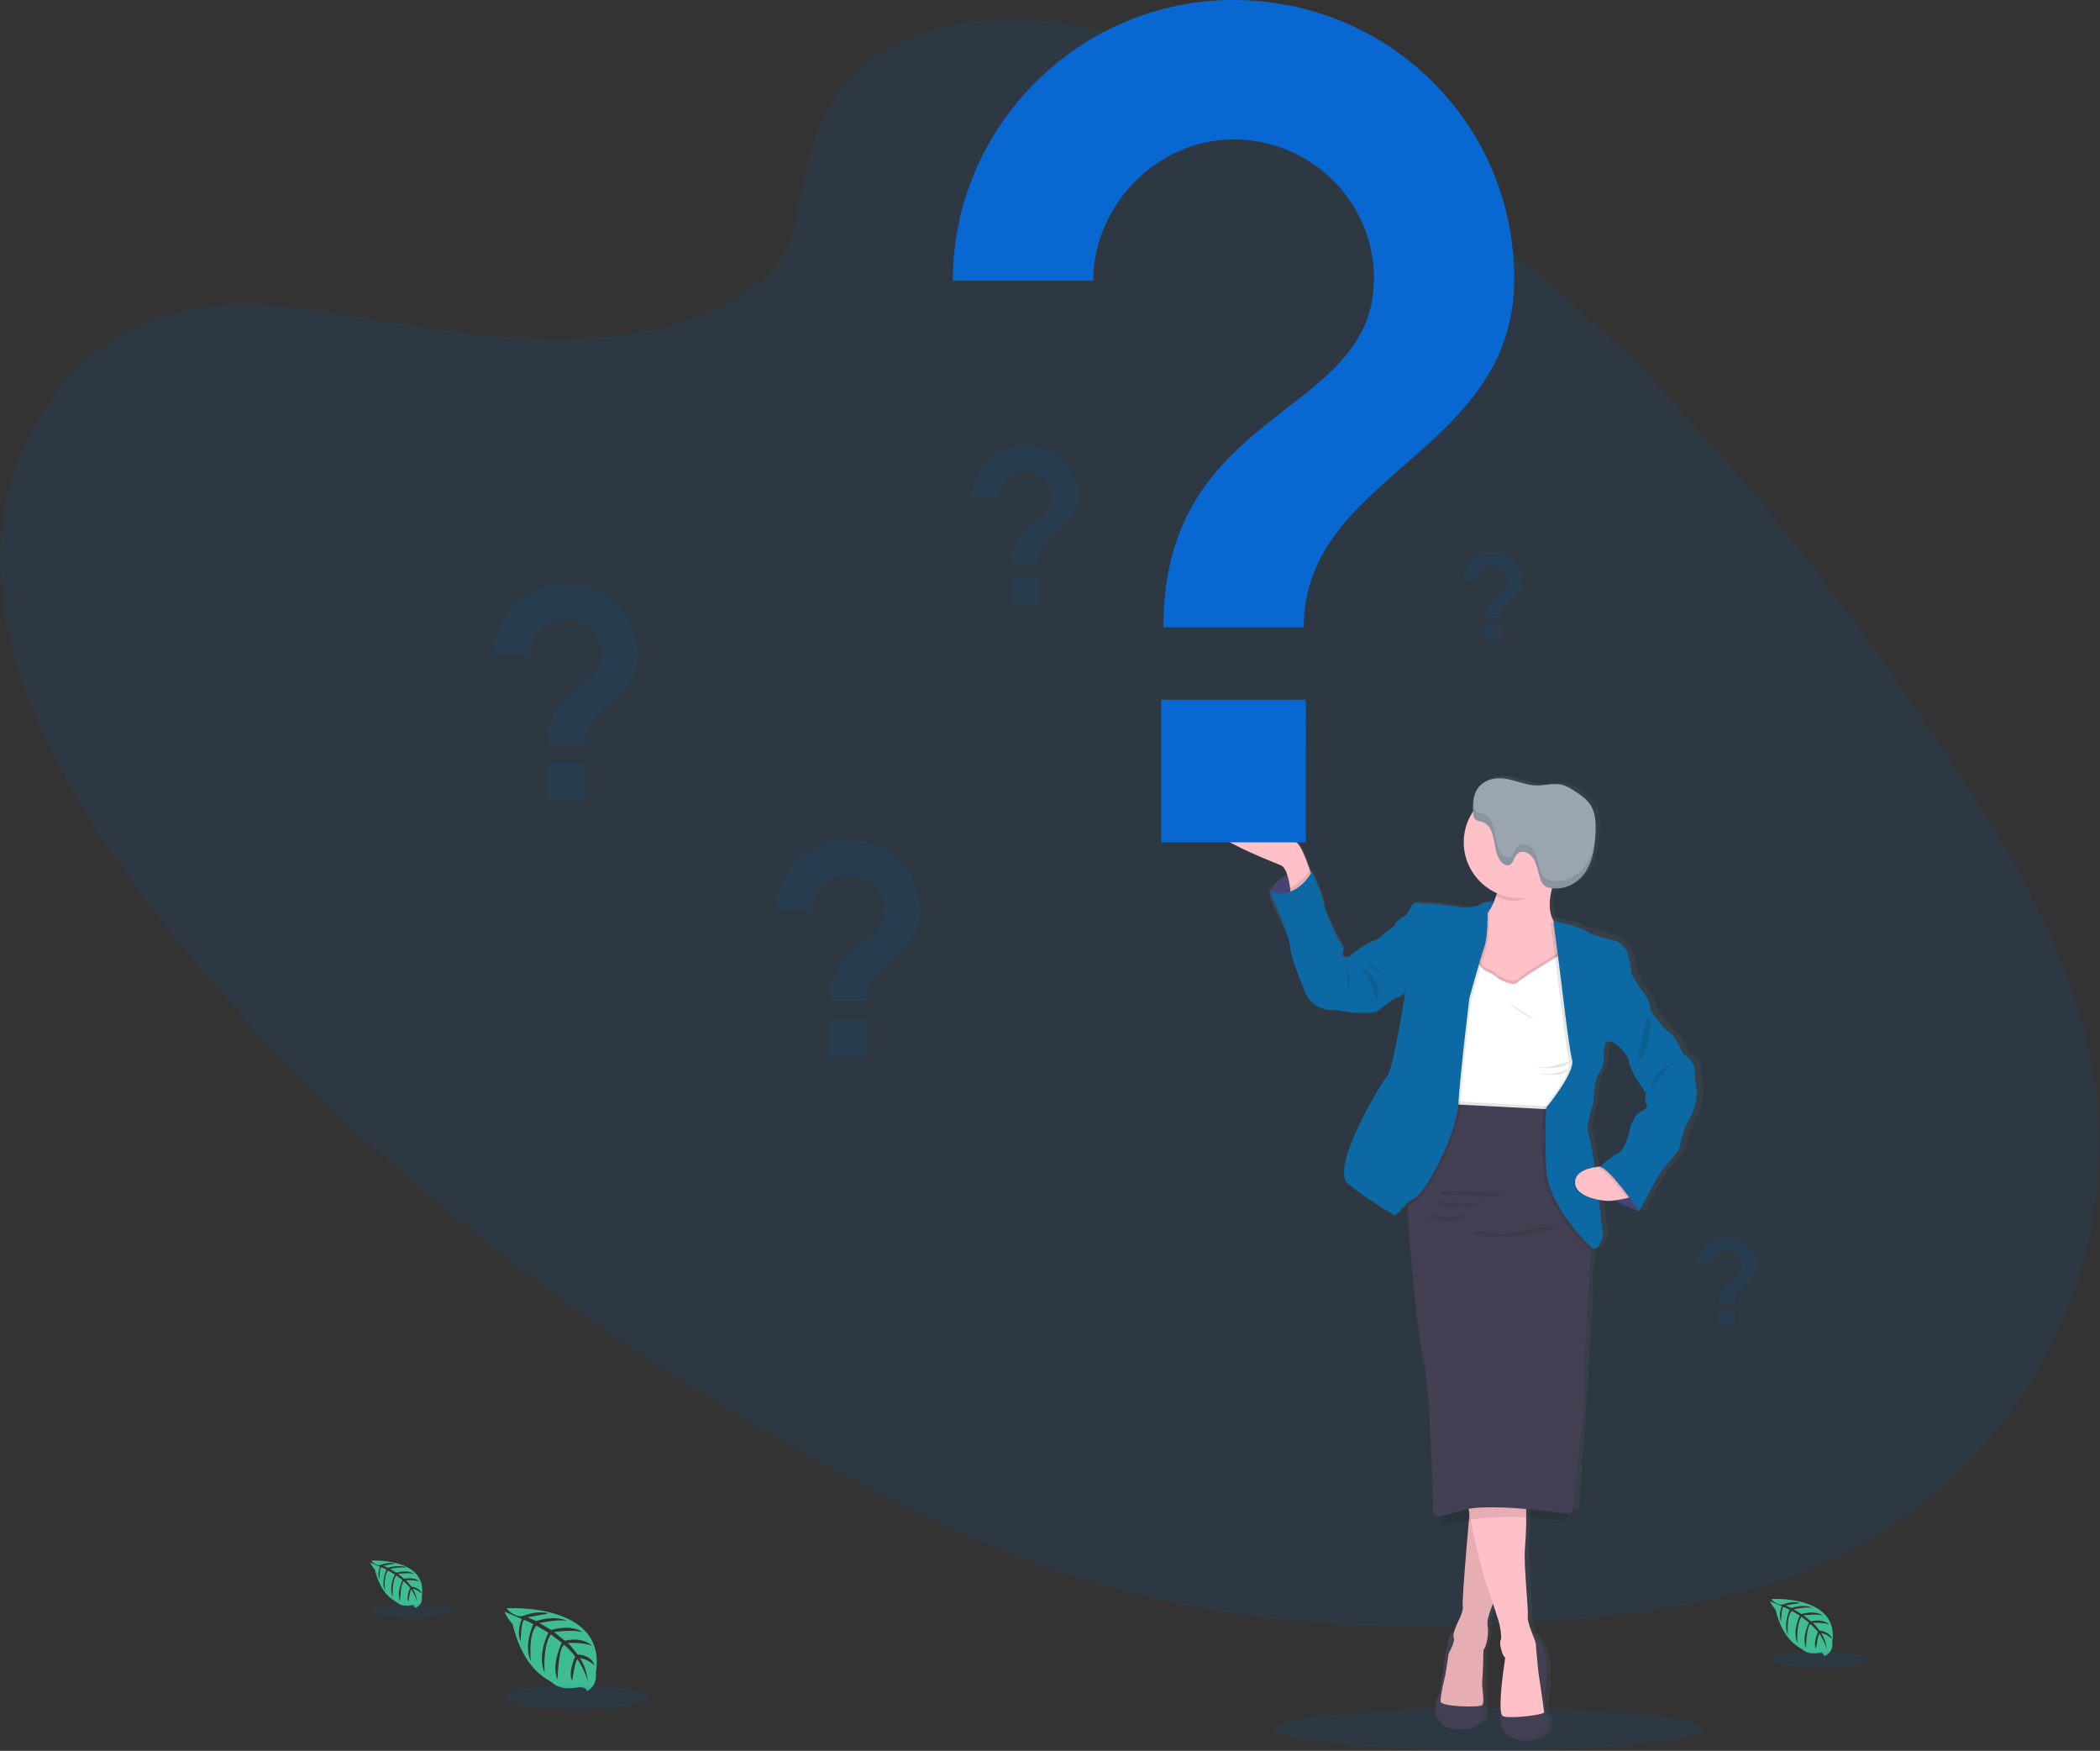 <svg clip-rule="evenodd" fill-rule="evenodd" stroke-linejoin="round" stroke-miterlimit="1.414" viewBox="0 0 2835 2363" xmlns="http://www.w3.org/2000/svg" xmlns:xlink="http://www.w3.org/1999/xlink"><rect x="0" y="0" width="2835" height="2363" fill="#333333" stroke="none"/><linearGradient id="a"><stop offset="0" stop-color="gray" stop-opacity=".247"/><stop offset=".54" stop-color="gray" stop-opacity=".114"/><stop offset="1" stop-color="gray" stop-opacity=".094"/></linearGradient><linearGradient id="b" gradientTransform="matrix(46.638 .886 -.886 46.638 2060.07 1221.82)" gradientUnits="userSpaceOnUse" x2="1" xlink:href="#a"/><linearGradient id="c" gradientTransform="matrix(165.782 1.91 -1.91 165.782 1994.22 1121.23)" gradientUnits="userSpaceOnUse" x2="1" xlink:href="#a"/><linearGradient id="d" gradientTransform="matrix(701.689 0 0 701.689 1628.33 1716.19)" gradientUnits="userSpaceOnUse" x2="1" xlink:href="#a"/><path d="m2098.95 1197.2c0 1.3-5.8 28.3 5.5 52.5s-41.7 11.9-41.7 11.9l-3.1-21.9 5.6-40 10.9-19.9 19.5 5.6z" fill="url(#b)" fill-rule="nonzero"/><path d="m2005.64 1105.7c-3.4-1-7.3-1.2-9.4-4.5-1.2-1.9-1.4-4.5-1.5-6.9-.5-10.4-.2-21.5 4.5-30.4 7.8-14.7 24.9-18.3 39.3-15.9s28.1 9.3 42.6 9.6c10.7.2 21.6-3.1 32.1-1 8.3 1.7 15.7 6.7 22.9 11.8 6.7 4.7 13.5 9.8 17.9 17.4 6.1 10.6 6.9 20.9 5.5 39.3-1.2 16-3.7 32.4-11.4 45.9-11.2 19.5-33.1 29.8-52.2 24.5-2.6-.6-5-1.8-7-3.7-1.9-2.1-3.3-4.7-4.1-7.5-3.3-9.5-4.5-20.1-9.5-28.4s-16.3-12.7-22.6-5.2c-3.4 4.1-4.5 10.7-8.7 13.3-5.1 3.2-11.1-1.6-14.4-7.1-9.6-16-3.2-45.2-24-51.2z" fill="url(#c)" fill-rule="nonzero"/><ellipse cx="2009.64" cy="2333.9" fill="#0967d2" fill-opacity=".098" rx="289.6" ry="28.5"/><path d="m1240.94 46.7c127.5-47.4 282.8-6.6 415.4 52.8 416.4 186.8 719.8 541.4 960.8 902.7 87.3 130.8 170.2 267.4 203 413.4 66.8 297.2-107.4 604.9-403.7 712.7-100.8 36.7-211.5 51.8-322.3 60.1-197.2 14.9-401.3 9-596.9-46.3-139.5-39.5-271.4-103.1-398-173.4-353.4-196.3-676.1-451.2-908.5-762.5-102-136.5-188.2-290.5-190.7-448-2.5-157.6 100.2-316 269.2-342.7 69.8-11.1 143.7.5 215.8 12.3 106.1 17.4 213.7 35.8 318.6 28.2 108.4-7.9 249.4-50.3 269.1-153.8 20.9-111.1 40.8-208.1 168.2-255.5z" fill="#0967d2" fill-opacity=".098" fill-rule="nonzero"/><path d="m684.145 2170.6s136.3-8.2 120.2 87.3c0 0 3.2 16.9-12.1 24.5 0 0-.2-7.1-14-4.7-4.9.8-9.9 1.1-14.8.7-6.7-.5-13-3.1-18.1-7.5s-38.3-15.8-53.2-78.4c0 0-11-13.6-10.6-17.2l23 9.8s-7.8 16.6-1.7 30.4c0 0 .7-29.8 5.2-29.1.9.1 11.9 5.6 11.9 5.6s-13.5 28.9-3.3 49.9c0 0-3.9-35.6 7.5-47.8l16.2 9.5s-15.8 29.8-5.1 54.2c0 0-2.8-37.4 8.5-51.9l14.7 11.3s-14.9 29.4-5.8 49.6c0 0 1.2-43.5 9-46.8 0 0 12.8 11.3 14.8 16 0 0-10.2 21.3-3.9 32.6 0 0 3.9-29 7.1-29.1 0 0 12.8 19.2 14.1 32.4 0 0-.6-19.6-11-34.2 0 0 12.4 2.1 19.6 10.1 0 0-2-13.6-22.7-14.8 0 0-10.6-14.5-13.4-15.4 0 0 20.6-1.7 33.1 3.8 0 0-11-12.8-36.9-7l-14.5-11.8s27.2-3.7 38.7.4c0 0-13.2-11.3-42.6-3.1l-15.8-9.4s23.2-5 37-3.2c0 0-14.6-7.8-41.6.6l-11.3-5.1s16.9-3.3 21.9-3.9c5-.5 5.2-1.9 5.2-1.9-10.7-1.8-21.8-.6-31.9 3.5-10.1 4.4-23.9-8.3-23.4-9.9z" fill="#3ebd93" fill-rule="nonzero"/><ellipse cx="777.945" cy="2290.7" fill="#0967d2" fill-opacity=".098" rx="96.4" ry="16.3"/><path d="m501.545 2106.3s76.8-4.6 67.8 49.2c1 5.6-1.8 11.2-6.8 13.8s-.1-4-7.9-2.6c-2.7.5-5.5.6-8.3.4-3.8-.2-7.4-1.7-10.2-4.2s-21.6-8.9-30-44.2c0 0-6.2-7.7-6-9.7l13 5.6s-4.4 9.4-1 17.1c0 0 .4-16.8 2.8-16.4.5 0 6.7 3.2 6.7 3.2s-7.6 16.3-1.9 28.2c0 0-2.2-20.1 4.2-27l9.1 5.3s-8.9 16.9-2.8 30.5c0 0-1.6-21.1 4.8-29.2l8.3 6.4s-8.5 16.6-3.2 28c0 0 .6-24.5 5.1-26.4 0 0 7.2 6.4 8.3 9 0 0-5.6 12-2.2 18.4 0 0 2.2-16.3 4-16.4 0 0 7.2 10.8 7.9 18.2-.4-6.9-2.5-13.5-6.2-19.3 4.2.8 8 2.7 11 5.6s-1.1-7.7-12.8-8.3c0 0-6-8.2-7.5-8.7 0 0 11.6-1 18.7 2.1 0 0-6.2-7.2-20.8-4l-8.2-6.7s15.3-2.1 21.8.2c0 0-7.5-6.4-24-1.7l-8.9-5.3c6.8-1.5 13.8-2.1 20.8-1.8s-8.2-4.4-23.4.4l-6.4-2.8s9.6-1.9 12.4-2.2 3-1.1 3-1.1c-6.1-1-12.3-.3-18 2-5.7 2.8-13.4-4.6-13.2-5.6z" fill="#3ebd93" fill-rule="nonzero"/><ellipse cx="554.445" cy="2174" fill="#0967d2" fill-opacity=".098" rx="54.4" ry="9.2"/><path d="m2391.55 2158.1s92.7-5.6 81.9 59.3c1.1 6.7-2.2 13.5-8.2 16.7s-.2-4.8-9.5-3.2c-3.3.6-6.7.7-10.1.5-4.5-.3-8.9-2.1-12.3-5.1s-26.1-10.8-36.2-53.4c0 0-7.5-9.3-7.2-11.7l15.6 6.7s-5.3 11.3-1.1 20.7c0 0 .5-20.3 3.5-19.8.6 0 8.1 3.9 8.1 3.9s-9.2 19.8-2.3 33.9c0 0-2.6-24.2 5.1-32.5l11 6.4s-10.8 20.3-3.4 36.9c0 0-1.9-25.4 5.6-35.3l10 7.8s-10.1 20-4 33.9c0 0 .8-29.6 6.1-31.8 0 0 8.7 7.7 10.1 10.9 0 0-6.9 14.5-2.6 22.2 0 0 2.6-19.8 4.8-19.8 0 0 8.7 13.1 9.6 22-.4-8.3-3-16.3-7.5-23.3 5 .9 9.7 3.3 13.3 6.9 3.7 3.5-1.4-9.2-15.5-10.1 0 0-7.2-9.9-9.1-10.5 0 0 14.1-1.2 22.6 2.6 0 0-7.5-8.7-25.2-4.7l-9.9-8s18.5-2.5 26.3.3c0 0-9-7.7-29-2.1l-10.7-6.4s15.8-3.4 25.2-2.2c0 0-9.9-5.3-28.2.5l-7.7-3.4s11.5-2.3 14.9-2.6 3.6-1.3 3.6-1.3c-7.3-1.2-14.8-.4-21.7 2.4-6.7 2.6-16.2-6.2-15.9-7.3z" fill="#3ebd93" fill-rule="nonzero"/><ellipse cx="2455.45" cy="2239.9" fill="#0967d2" fill-opacity=".098" rx="65.6" ry="11.1"/><g fill-rule="nonzero"><path d="m2204.64 1284.7c-1.6-3.5-3.8-6.6-6.5-9.3-1-1-1.6-2.3-3.1-3.8-1.7-1.5-3-3.3-4.1-5.1-.2-.3-.5-.6-.8-.7-10.7-4-21-8.8-32-11.9-3.4-1-7.3-1.2-10.6-2.4-.1 0-.3-.1-.4-.1-.4 0-.9-.1-1.3-.1-.2 0-.4-.1-.6-.1-8-3.7-20.7-8.1-41.1-12-28.7-5.5-21.4 6.9-11.7 17.2 1.1 1.2.1 3-1.5 2.7-5.4-1.1-11.3-3.9-14.4-7.6-10.1-12.1-13.7-25.4-14.3-41-.1-1.5-.1-2.9-.1-4.4 0-.4-.2-.8-.4-1.1-1.2-1.3-2.2-2.7-3.2-4.2-2.7-4.4-4.5-9.4-5.4-14.5-.1-.5-.1-.9-.2-1.4 0-.2-.1-.4-.2-.6-.3-.4-.5-.8-.7-1.2-6.1-10.8-8.8-22-10.5-33.8-.1-.6-.5-1.1-1.1-1.3-11-3.5-17.5-14.8-18.2-25.9-.3-5 .2-10 .4-15 0-.5-.2-.9-.5-1.2-3.6-3.5-6.7-8.3-7.4-12.5-.2-.9-.3-1.8-.4-2.6-.1-.5-.4-1-.9-1.2-2.7-1.2-5.3-2.5-7.9-3.9-.2-.1-.5-.3-.8-.5-.5-.2-1.2-.5-1.7-.8-.5-.2-1.1-.3-1.6-.5-.6-.2-1.3-.1-1.8.4-.4.4-.8.9-1.2 1.3-12.1 13.6-18.7 31.2-18.7 49.4.2 29.5 17.7 56.2 44.5 68.2.8.3 1.2 1.2.9 2l-.1.4c-1 3.2-2.2 6.3-3.6 9.4-.3.7-1.1 1.1-1.9.9-5.5-1.5-11.4-.6-16.4 2.3 0 0-.1 0-.1.1-8.1 5.6-23.8 5.2-28 4.1-4.2-1-48-6.6-51.5-5.2s-10.5-4.8-15 3.5-6.7 12.8-11.3 14.9-12.6 8.6-11.5 10c1 1.3-10 8.7-11.4 9.6-.1.1-.2.1-.3.2-1.2 1.2-11.1 11.3-17 12.7-6 1.4-18.6 9.4-19.6 10l-.1.1-15 11.8c-.2.2-.5.3-.8.3-2.1.2-10.7.7-7.6-6.3 3.2-7.4-4.9-16.5-6.2-17.8-.1-.1-.2-.2-.3-.4-1.6-3.2-19.5-39.9-19.5-47.8 0-7.5-13.3-37-15.7-42.4-.2-.5-.7-.9-1.3-.9-.6-.1-1.2-.5-1.4-1.1l-.6-1.6c-3-8.3-6.8-18.5-9.7-24.5-5.6-11.4-9.1-12.6-9.1-12.6s-68-51-112.1-35.5c-44.2 15.6 80.6 61.9 91.8 66.8 3.6 1.6 6.3 6.4 8.3 12.2.3.8-.1 1.6-.8 2-9.4 4.8-17.3 12.1-22.9 21.1-5.8 9.4 27 59.8 27.7 74.7.7 14.4 17.4 53.8 18.5 56.3 0 .1.1.2.1.3.5 2.1 7.9 30.5 42.5 28.9h.3c3.1.6 50 8.8 60.5 0 10.9-9.1 20.7-16.3 25.9-17.4 3.9-1.3 7.3-3.7 9.8-6.9s-16.5 103.8-24.5 112.8c-8.1 9-79.4 125.5-53.8 146.3 20.3 15.7 41.7 29.9 64.1 42.4 2 1 7.4-7.7 15.2-15 1.1-1 2.8-.3 2.8 1.2v2.4c.2 41.4 5.6 104.5 13.2 118.6 10.2 18.7 7.4 53 6.8 59.7-.1.7.3 1.4 1 1.7 5.3 2.3 10.9 3.7 16.7 4 .7 0 1.3.5 1.5 1.2.3 1 .5 2.1.8 3.1 6.2 23.3 16.2 59.5 21.3 69.1 7.7 14.5 13.3 60.6 13.3 60.6s4.6 45.2 2.8 51.5c-.7 2.4 2.3 21.1 6.9 44.9v.5c-2.8 32.5-8.2 94.8-9.1 117.4v3.8c-.1 1.4 0 2.9.2 4.3.4 2.2.2 4.4-.5 6.4-2 6.2-4.5 12.3-7.6 18.1v.1c-1.2 2.6-2.2 5.3-3.2 8.1-.1.4-.4.7-.8.9-2.7 1.4-5.8 4.5-7.6 11.4-3.5 13.5-8.8 50.8-8.8 50.8s-2.1 22.8-6.3 28-8.5 37.7 21.4 41.8c27.1 3.8 40.3-12.4 42.4-15.4.2-.3.3-.6.3-1l-1-90v-.2c.6-.8 1.1-1.6 1.6-2.5v-.2c.2-.4.4-.9.6-1.4l.3-.7.5-1.1v-.4c2.9-8.6 3.8-17.8 2.6-26.9v-3.9c0-.6.1-1.2.2-1.9.1-.6 0-.2 0-.3l.2-1.1v-.5c0-.4 0-.7.2-1.1v-.3c.3-1.3.6-2.8 1-4.1v-.3l.4-1.4c.4-1.4.9-2.8 1.4-4.3v-.3c0-.5.3-.9.5-1.3v-.2c.5-1.4 1-2.8 1.6-4l.1-.4.5-1.1.1-.3 1.1-2.5 8.3 25.5v.1c.3 1.2 4.5 19.1 2.1 23.5-2.3 4.2 2.1 20.5 5.5 23.1.5.4.7.9.7 1.5l-3.1 22.4c-1.8 12.9-2.8 26-3.1 39v.2c-.2 1.5-.4 2.7-.6 3.6-2.1 11.1 2.3 27.7 3.1 30.4.1.2.2.5.3.6 25.8 30.1 56.1 6 60 2.6.3-.2.5-.6.5-.9.6-3 3.3-17.1-.1-20.2-3.7-3.3-2.2-15-2.1-15.9v-.1c.1-1.5 1.8-31.3 2.1-53.2.3-22.5-18.4-42.4-18.4-42.4l-1 .9c-3.4-8.8-7.3-19.1-6.5-23.7 1.4-7.8-3.6-88.5-3.9-91.9v-.2c1.9-22.5 2.4-45 1.2-67.5v-.3c.4-3.8.9-7.5 1.3-11.2 2.1-18.1 3.8-33.5 4.5-41.6v-1c.2-2.2.3-3.7.2-4.5 0-2.8 0-6 .3-9.6.6-9.7 2.2-20.5 2.2-20.5l7.3-44.6v-.1c.4-1.3 5.9-22.1 13.7-33.8l1-1.5c.3-.5.6-1.1 1-1.8l.1-.3c.3-.6.6-1.2 1-1.9l.1-.3c1.1-2.2 2.3-4.8 3.6-7.6 0-.2.2-.4.3-.6l1-2.1c0-.3.2-.6.4-.8s.6-1.4.9-2.1c.1-.3.3-.6.4-.9.4-.8.8-1.7 1.1-2.6l.5-1.3c.3-.6.5-1.3.8-1.9l.7-1.7c.2-.4.4-.8.5-1.3l.8-1.9c0-.3.3-.6.4-.9 2-5 3.9-9.9 5.6-14.4.5-1.3-8.9 204.2-9.4 224.4 0 .9.7 1.6 1.5 1.7 12.4.8 19.8 1.5 22.9 1.8.9.1 1.7-.6 1.8-1.5 1.7-22.8 20.4-270 18.7-295.4-1.2-18.2 2.2-41.1 4.4-53.6.3-1.4.5-2.6.7-3.8l.5.4c8.2 6.4 14.2-12.9 15-15.6.1-.2.1-.4.1-.6-.3-2.7-2.6-22.8-5.6-46.8v-.3c-.1-1.1.8-2 1.9-1.8 4.3.8 8.7 1.5 13.1 1.9 4.9.5 3.1-.2 6.1-.7.4-.1.7 0 1.1.2 10.2 5.8 20.8 10.7 31.9 14.5.8.3 1.6-.1 2-.8l18-33.2c3.5-7.1 7.6-13.9 12.2-20.4 0 0 0-.1.1-.1 5.7-7 25.5-29 25.2-33.2s6.7-28 13.7-38.8c7-10.7 9.8-32.3 9.5-34-1.8-9.9-2.8-20-3.1-30.1 0-11-13.6-20.9-16.1-22.6-.3-.2-.4-.4-.6-.7-1.4-3.2-10.5-23.4-16.8-26.6s-25.1-30.4-27.4-33.9c-.2-.2-.3-.5-.3-.8-.3-5.9-2.5-11.6-6.3-16.2-6.2-8.2-12-16.8-17.1-25.8 0-.1-.1-.1-.1-.2-2.7-3.4-1.4-6-5.6-25.9-.2-1-.5-2.1-.8-3 0-.5-.3-.8-.5-1.3zm17.2 214.3c-7.4 3.1-14.4 20.4-14.7 25.6s-8.1 28-16.1 30.8c-7.1 2.4-20.3 14.4-23.5 17.3-.3.2-.6.4-1 .4-1.7.2-3.6.4-5.5.7-.9.1-1.7-.5-1.9-1.4-3-21.1-5.9-38.3-7.8-41.9-5.4-9.9 5.1-40.4 6.1-43.4.1-.2.1-.3.1-.5.1-3 1.5-33.7 8.5-41.3 6.9-7.5 5.8-25.6 5.7-27.8v-.4c.3-1.3 1.8-8.4 2.4-11.9.7-3.8 10.4 0 10.5 0s18.9 10.4 21.7 25.9c2.6 14.1 19.8 37.7 23 41.9.3.4.4.9.3 1.4-.7 2.3-2.4 9.4.2 13.3 3.2 4.9-.7 8.1-8 11.3z" fill="url(#d)"/><path d="m1714.44 1203.3c11.7-19.4 34.1-29.9 56.5-26.6v40.4h-24.5l-19.2-4.9z" fill="#4c4981"/><path d="m1714.44 1203.3c11.7-19.4 34.1-29.9 56.5-26.6v40.4h-24.5l-19.2-4.9z" fill-opacity=".098"/><path d="m1772.75 1187.4-30.1 21.1s-.3-4.2-1-10c-1.5-10.9-4.9-27.2-12.1-30.4-11-4.9-133.9-51.1-90.3-66.7s110.5 35.4 110.5 35.4 3.4 1.2 8.9 12.6c2.8 6 6.7 16.2 9.6 24.5 2.7 7.6 4.5 13.5 4.5 13.5z" fill="#ffc0c7"/><path d="m2012.94 1219.9 3.4-1.6 9.6 11-7.8 16.7-13.4-5.4 3.1-13.4z" fill="#4c4981"/><path d="m1967.44 2200.4s-8.6-1-12.1 12.5c-3.4 13.5-8.6 50.8-8.6 50.8s-2.1 22.8-6.2 28c-4.2 5.2-8.3 37.6 21.1 41.8 29.3 4.1 42.1-15.8 42.1-15.8l-1-90.5zm102.41 4.1s18.5 19.8 18.1 42.2c-.3 22.4-2.1 53.2-2.1 53.2s-1.7 12.5 2.1 15.9 0 20.7 0 20.7-32.5 30.1-59.7-2.5c0 0-5.3-18.7-3.1-30.7s8.4-66.1 8.4-66.1z" fill="#444053"/><path d="m2115.64 1791.6s-18.6 52.1-26.6 64.2-13.4 33.9-13.4 33.9l-7.3 44.5c-1.4 10-2.2 20-2.4 30 .3 10-18 156-18 156l-29 37s-12.8 25.9-10.7 36.7-1.4 28-5.6 33.1c0 0-.7 33.9-1.7 41.4s3.8 29 0 32.8-54.5 2.1-55.9-4.2c-1.4-6.2 6.2-36.3 6.2-36.3l4.5-29s9-15.9 6.9-21.1 3.8-17.3 4.1-18.3 9.7-18 8-24.5c-1.7-6.6 10.9-145.9 10.9-145.9l35.5-249.6z" fill="#ffc0c7"/><path d="m2115.64 1791.6s-2.8 7.8-6.7 18.2c-6.2 16.3-15 38.7-19.9 46-7.9 12.1-13.5 33.9-13.5 33.9l-7.3 44.6c-1.4 10-2.2 20-2.4 30 0 4-2.7 29.2-6 58.2-5.2 44.4-11.9 97.8-11.9 97.8l-29 37s-1.5 2.8-3.3 7.3c-3.6 8.5-8.8 22.2-7.4 29.3 2.1 10.7-1.4 28-5.6 33.1 0 0-.7 33.9-1.7 41.4s3.8 29 0 32.8-54.5 2.1-55.9-4.1 6.2-36.3 6.2-36.3l4.5-29s9-15.9 6.9-21.1 3.8-17.3 4.2-18.3 9.7-18 8-24.5c-1.3-5 5.6-86.8 8.9-125.6 1.1-12.2 1.8-20.1 1.8-20.1l30.6-214.7 2.5-17.3 2.5-17.6z" fill-opacity=".098"/><path d="m2084.55 2310.9c.3 3.8-48.7 9.3-55.7 5.2-7-4.2 0-55.6 0-55.6l3.2-23.5c-3.4-.4-8.6-19-6.2-23.5s-2.1-23.5-2.1-23.5l-8.1-25.4-5-15.6c-8.1-17.8-19.8-68.6-27-106.6-4.6-23.8-7.5-42.6-6.8-45 1.7-6.2-2.8-51.4-2.8-51.4s-5.6-45.9-13.1-60.4c-5.1-9.6-14.9-45.7-21-68.9-3.1-11.9-5.3-20.5-5.3-20.5s52.2-4.4 83.8-5.9c14.5-.7 24.8-.8 23.6.4s-1.5 7.5-1.4 16.7c.1 23.7 3.4 65.4 6.9 76.6 4.8 15.5 9.7 62.1 7.6 66.6s-1.4 34.5-1.4 34.5c3.6 12.2 5.6 24.8 6.1 37.5 1.1 22.5.7 45-1.2 67.4s5.2 83.9 3.8 91.8 11 32.8 11 37.6 3.4 37.6 3.4 37.6 7.5 50.1 7.7 53.9zm27.19-1008.5-5.9 6.4-3.9 4.2-22.6 24.3-58.4 6.6-31.1-8.3-7.7-2.1s0-15.6 1.4-34.3c2-24 6.7-53.1 18-61 5.6-4.4 10.1-10.1 13.1-16.6 2.3-4.5 4.1-9.2 5.6-13.9l.6-1.8c2.5-8.4 4.4-16.9 5.5-25.6s7.5-4.1 17.8-8.9c27-12.6 73.7-30 57.5 8.9-2.4 5.7-4.4 11.6-6.1 17.5-.3.9-.5 1.8-.7 2.6-5.4 21.7-1.8 34.8 2.2 42.1.7 1.3 1.5 2.5 2.3 3.6 1.1 1.5 2.4 2.9 3.9 4l6.7 42.7.6 3.5z" fill="#ffc0c7"/><path d="m2101.74 1182.3c-3 7.4 1.5-6.1 0 0-12.3 8.8-41.3 33.7-57.6 33.7-11 0-14.3-2-23.7-6.3 2.9-8.9 4.9-18.1 6.1-27.4s97.7-53.9 75.2 0z" fill-opacity=".098"/><path d="m2126.64 1136.9c0 38.3-29.3 70.8-67.4 74.8-2.6.3-5.2.4-7.9.4-41.3 0-75.3-34-75.3-75.3s34-75.3 75.3-75.3c41.3.1 75.3 34.1 75.3 75.4z" fill="#ffc0c7"/><path d="m2137.35 1470.5-10.7 28s-8.7.4-22.3.8c-45.9 1.5-147.2 3.3-151.7-8.5-1-3-1.5-6.1-1.6-9.3-.6-18 7.8-45.6 7.8-45.6s4.8-55.3 4.8-57.7-4.2-41.1-4.2-41.1l8.3-31.1 23.1-16.2s10.4 15.9 16.6 17.3 14.5 9 14.5 9 20.4 12.4 26.9 5.5c6.6-6.9 57.7-37.3 57.7-37.3l26.9 29.7z" fill-opacity=".098"/><path d="m2137.35 1474.8-10.7 28s-8.7.4-22.3.8h-1.3c-5.9.2-12.6.4-19.8.5-36.5.8-86.8 1.1-113.1-2.8-9.9-1.4-16.3-3.4-17.4-6.2-.6-1.7-1-3.4-1.2-5.1-.2-1.3-.3-2.8-.3-4.2-.6-18 7.8-45.6 7.8-45.6s4.8-55.3 4.8-57.7-4.2-41.1-4.2-41.1l8.3-31.1 15.9-11.1 7.2-5.1c2.4 3.6 5.1 7.1 7.9 10.4 2.2 3 5.2 5.3 8.6 6.8 6.2 1.4 14.5 9 14.5 9s20.4 12.4 26.9 5.5c5-5.3 36.1-24.3 50.4-32.9 4.4-2.7 7.3-4.3 7.3-4.3l3.6 4 23.3 25.7z" fill="#fff"/><path d="m1772.75 1187.4-30.1 21.1s-.3-4.2-1-10c14.9-6.3 23.9-20.1 26.5-24.6 2.8 7.6 4.6 13.5 4.6 13.5z" fill-opacity=".098"/><path d="m1878.44 1258.9-6.6-1.8s-10.7 11.3-16.9 12.8-19.3 10-19.3 10l-15.2 12.1s-11.3 1.8-7.9-6.2-6.2-18-6.2-18-19.3-39.7-19.3-48-16-43.1-16-43.1-20 39-56.6 26.6c0 0 26.6 59.7 27.3 74.6s18.3 56.3 18.3 56.3 6.6 30.7 42.1 29c0 0 49 9.1 59.7 0s20.4-16.3 25.4-17.3c5.1-1 9.7-6.9 9.7-6.9v-41.1z" fill="#0c69a3"/><path d="m1816.94 1297.9s8.6 32.1 3.1 35.6zm287.41 205.6c-45.9 1.5-147.2 3.3-151.7-8.5-1-3-1.5-6.1-1.6-9.3l150.1 7.9zm14.29 528.2s-.9 10.3-4.8 20.6c-19.1-1.2-43.2-4.8-67.1-4.9-8.5 0-16.8 0-24.6.3-16.7.5-31.1 1.9-40.2 4.5-11.6 3.6-23.7 5.1-35.9 4.6-3.1-11.9-5.3-20.5-5.3-20.5s52.2-4.4 83.8-5.9l2.5-17.6 89.6 19z" fill-opacity=".098"/><path d="m2154.55 1668.4-4 8.4c-.3.6-.5 1.3-.6 1.9-.3 1.5-.9 4.5-1.6 8.6-2.2 12.6-11.6 171.8-10.3 190 1.5 23.7-10.3 109.3-14.2 157.4-.4 5-4.9 8.6-9.8 7.9-27.1-3.7-107.5-13.5-138.2-4.7-14.7 4.2-24.3 7-30.5 8.8-5.5 1.6-11.1-2.5-11.1-8.3-.3-40.1-3.6-139.8-10.4-195.6 0-.3-.2-.6-.4-.8-7.6-16.5-22.6-172.3-22.7-213.4 0-19.1 1-33.6 3.4-36.5 6.4-7.9 30.5-75.5 37.9-96.4 1.3-3.6 4.8-6 8.7-5.8h.9l19.8 1 112.4 5.9 11.7.6c3.6.2 6.7 2.6 7.8 6l51.9 158.6c.4 2.1.2 4.4-.7 6.4z" fill="#444053"/><path d="m2211.95 1623.8 1 11.1s-55.6-18.1-52.8-40.4 0-19.8 0-19.8l44.7 3.8z" fill="#4c4981"/><path d="m2211.95 1623.8 1 11.1s-55.6-18.1-52.8-40.4 0-19.8 0-19.8l44.7 3.8zm-357.9-317c5.7 4.8 12.4 8.3 19.6 10.2-2.1-.5-4-1.4-5.6-2.8-4-2.8-7.8-5.9-11.6-8.9-3.1-2.4-7-6.5-10.8-7.5 2.5 3.3 5.3 6.3 8.4 9zm.89 14.6c1.8 2 3.2 4.3 4.3 6.8 1.8 7 1.7 14.4-.3 21.4l-8.9-21.5c-1.6-3.7-3.1-7.3-5-10.8-.8-1.5-6-7.7-5.4-9 1.6-3.8 13.6 11 15.3 13.1zm248.91 119.1c6.1-.7 11.8-3.4 16.2-7.6-9.2 1.2-17.9 4.8-26.9 6.7-8.4 1.9-17.2 1.1-25.1-2.3 10.5 5 24.7 5.2 35.8 3.2zm-25.9-63.2c-1.6.2-3.3-.2-4.7-1.2-6.9-4-13.7-8.1-20.4-12.4-6.5-4.2-14.4-8.5-20-13.8 13.7 12.5 26.5 22.9 45.1 27.4zm19.1 73.2c3.6.2 7.2-.1 10.8-.9 3.6-.7 6.8-2.8 8.9-5.8-1.3-.3-2.6-.1-3.8.6-10.9 4.6-23 6-34.7 4.2 5.6 2.4 12.8 1.9 18.8 1.9zm-65.41 160.3c-7.2 2.2-14.6 3.6-22.1 4.3-5.8.3-11.6.2-17.4-.3l-28.2-1.8-14.1-.9c-1.7 0-8.5 0-5.1-3.4 1.7-1.6 11.1-.6 13.6-.7l14.1-.3c9.3 0 18.7 0 28.1.6 10.4.6 20.7 1.4 31.1 2.5zm-32.7 14c-4.8-.2-11 2.7-15.9 3.3-5.5.7-11.1.9-16.7.6-11-.3-21.9-2.5-32.1-6.6 21.5 1.2 43.1 1.8 64.7 2.7zm-60.5 14.8c2.1.4 4.1 1 6.2 1.7 11.9 3.4 24.6.4 36.7-2.6-3 4.5-8.5 6.5-13.9 7.7-8.9 2.2-18.1 2.6-27.1 1-2.8-.6-9.9-1.6-11.3-4.5-2.4-4.3 6.8-3.7 9.4-3.3zm66.81 22.3c3.6.7 7.1 1.7 10.6 2.8 13.4 3.3 27.3-1.2 40.8-4.3 16.2-3.7 32.8-5.2 49.4-4.6-3 0-7.7 2.6-10.6 3.5-3.8 1.2-7.7 2.2-11.5 3.2-7.6 1.9-15.3 3.4-23.1 4.5-15.7 2.3-31.5 3-47.3 2.1-7.2-.4-19.8.3-25.9-3.3 5.2-3.2 11.4-4.6 17.6-3.9zm5.1-425.8s.7 31.8-4.5 46.3c-1.6 4.5-4.2 12.8-6.9 22.2-3 10.4-6.3 22-8.9 31.1-2.5 9.1-4.2 15.2-4.2 15.2s-11.7 95-14.7 140.2c0 .8 0 1.6-.2 2.4-.2 2.5-.5 5.2-.9 7.9-6.7 44.9-45.5 114.3-58.5 119.8-4.1 1.9-7.8 4.4-11 7.5 0-19.1 1-33.6 3.4-36.5 7.6-9.3 40-102.5 40-102.5l7.4.4c-.2-1.3-.3-2.8-.3-4.2-.6-18 7.8-45.6 7.8-45.6s4.8-55.3 4.8-57.7-4.2-41.1-4.2-41.1l8.3-31.1 15.9-11.1c2-24 6.7-53.1 18-61 5.6-4.4 10.1-10.1 13.1-16.6 2.2.3-1.8-1.7-1.8-1.7z" fill-opacity=".098"/><path d="m2016.35 1218.3c-5.8-2-12.2-1.3-17.5 2-8 5.6-23.5 5.2-27.6 4.2-4.2-1-47.3-6.6-50.8-5.2s-10.4-4.8-14.9 3.5-6.6 12.8-11 14.8c-4.5 2.1-12.5 8.6-11.3 10s-11.3 9.7-11.3 9.7l25.2 81.9s-16.2 103.6-24.2 112.5-78.4 125.3-53.2 146.1c20 15.7 41.1 29.9 63.2 42.4 2.8 1.4 12.8-17.3 26.6-23.1 13.8-5.9 56.6-83.6 59.3-127.8s14.9-142.6 14.9-142.6 14.9-53.9 20-68.4c5.2-14.5 4.5-46.3 4.5-46.3z" fill="#0c69a3"/><path d="m2156.05 1665.3-5.9 12.4s-.8 3.7-1.9 9.6c-1-.1-2-.6-2.8-1.3-8.6-6.9-59.3-59-61.8-105.3-1.8-34.1-.9-63.6-.4-76.7.2-4.1.3-6.6.3-7.1s39.4-47.7 34.9-64.5c-4.5-16.9-14.9-107.3-14.9-107.3l-1.5-11.9-2.6-20-6.3-48.5 6.5 1.5c1.1 1.5 2.4 2.9 3.9 4l6.7 42.7 23.3 25.7 3.8 156.4-10.7 28s-8.7.4-22.3.8h-1.3z" fill-opacity=".098"/><path d="m2177.74 1407.1s-9.7-3.8-10.3 0c-.7 3.8-2.4 12.1-2.4 12.1s1.7 20-5.6 28-8.5 41.4-8.5 41.4-11.6 33.1-6.1 43.5c2 3.8 5.1 22.6 8.2 45.2 2 14.1 3.9 29.6 5.6 43.8 3.1 25.7 5.5 47.1 5.5 47.1s-6.2 22.8-14.9 15.9c-8.6-6.9-59.3-59-61.8-105.3-1.7-32.5-1-60.7-.5-74.6.2-5.9.5-9.2.5-9.2s39.4-47.7 34.9-64.6-14.9-107.3-14.9-107.3l-1.8-14-1.9-15-.5-3.3-6.2-48c1.1.3 39.8 9 44.9 14.1s36.7 12.4 36.7 12.4c9.7 2.6 17.2 10.3 19.6 20.1.3 1 .5 2 .8 3 4.2 20 2.8 22.4 5.6 25.9 2.8 3.3-26.9 88.8-26.9 88.8z" fill="#0c69a3"/><path d="m2158.85 1621c-14.1-2.8-35.1-9.3-34.6-23.7.4-13.5 16.6-18.3 28.9-20 2 13.9 3.9 29.5 5.7 43.7z" fill-opacity=".098"/><path d="m2202.64 1613.8c-.6 1.2-2.8 2.3-6 3.2-7.6 1.8-15.2 3.1-23 3.8-7.7.7-48-3.8-47.3-25.6.5-15.6 22.2-19.8 34.4-20.7 2.7-.3 5.4-.4 8.1-.3 2.6 0 35.8 35.1 33.8 39.6z" fill="#ffc0c7"/><path d="m2202.64 1613.8c-.6 1.2-2.8 2.3-6 3.2-12.5-16.7-30-38.2-38.5-40.1l2.6-2.4c2.7-.3 5.4-.4 8.1-.3 2.6 0 35.8 35.1 33.8 39.6z" fill-opacity=".098"/><path d="m2190.55 1315.9 14.1 2.1c5.1 9 10.8 17.6 16.9 25.9 3.8 4.7 6 10.5 6.2 16.6s20.7 30.7 27.3 34.2c6.6 3.4 16.6 26.9 16.6 26.9s16.2 10.7 16.2 22.8c.3 10.1 1.3 20.1 3.1 30 .4 1.7-2.4 23.2-9.3 33.9s-13.8 34.4-13.5 38.6c.4 4.2-19.3 26.3-24.8 33.1-4.6 6.4-8.6 13.3-12.1 20.4l-18.3 34.5s-38.7-57-52.8-60.1c0 0 15.9-15.2 23.8-18s15.6-25.4 15.9-30.7 7.3-22.4 14.5-25.4 11.1-6.2 8-11.1 0-14.1 0-14.1-20.4-26.9-23.2-42.4c-2.8-15.4-21.4-25.9-21.4-25.9l-10.7-26.3z" fill="#0c69a3"/><path d="m2241.85 1444.7c7.8-6.6 17.6-10.3 27.9-10.6-6.6 1.1-13.4 2.6-18.2 7.1-1.9 2-3.6 4.1-5.1 6.4-1.6 2.3-15 19.3-16.9 16.6-3.3-3.8 9.7-17.2 12.3-19.5zm-31.21-16.3c4.3-.4 8.1-3 9.9-7 1.7-3.9 2.7-8 3.1-12.3 1-7.1 2.4-14.1 4.3-21 1.1-2.8.9-5.9-.6-8.5-.8-2.2-1.8-4.3-3-6.3-2.5 2.8-3.3 9.4-4.3 13.2-1.3 4.7-2.5 9.4-3.6 14.1-.8 2.4-5.5 27.8-5.8 27.8z" fill-opacity=".098"/><path d="m1762.94 1136.9h-195.3v-192.4h195.4zm-2.8-290.2h-189.6c0-299 284.3-281.6 284.3-470.8 0-104.2-85.3-187.7-189.5-187.7s-189.5 90-189.5 190.7h-189.5v-.6c0-207.5 170.8-378.3 378.3-378.3h.6c209.3 0 379 167 379 376 0 236.6-284.2 263.5-284.2 470.8h.1z" fill="#0967d2"/><path d="m788.945 1079.6h-50.4v-49.7h50.4zm-.8-74.8h-48.8c0-77.1 73.3-72.6 73.3-121.4-.1-26.6-22-48.4-48.6-48.4h-.2c-26.6.6-48.3 22.5-48.7 49.1h-49c.7-53.1 44.6-96.5 97.7-96.5 52.9 0 96.6 42.9 97.7 95.7-.1 61-73.4 67.9-73.4 121.3zm382.105 420.4h-50.4v-49.6h50.4zm-.7-74.8h-48.8c0-77.1 73.3-72.6 73.3-121.4-.1-26.6-22-48.4-48.6-48.4h-.3c-26.8.5-48.6 22.4-49 49.2h-48.8c.7-53.1 44.6-96.5 97.7-96.5 52.9 0 96.6 42.9 97.7 95.7 0 61-73.2 68-73.2 121.4zm232.59-537h-36.5v-35.9h36.5zm-.5-54.3h-35.4c0-55.8 53.1-52.6 53.1-87.9-.1-19.3-16-35.1-35.2-35.1h-.2c-19.4.4-35.1 16.3-35.4 35.6h-35.4v-.3c0-38.8 32-70.8 70.8-70.8 38.7 0 70.7 31.8 70.8 70.5 0 44.3-53.1 49.3-53.1 88zm624.11 104.9h-20.6v-20.3h20.6zm-.4-30.6h-20.1c0-31.6 30-29.7 30-49.7 0-10.8-8.9-19.8-19.8-19.8h-.2c-10.9.2-19.9 9.2-20 20.1h-20c.5-21.6 18.4-39.1 40-39.1 21.5 0 39.4 17.3 40 38.8.2 24.8-29.9 27.8-29.9 49.7zm315.89 955.2h-20.6v-20.4h20.6zm-.3-30.7h-20c0-31.6 30-29.7 30-49.7-.1-10.9-9.1-19.8-20-19.8-10.9.2-19.9 9.2-20 20.1h-20c.5-21.6 18.4-39.1 40-39.1 21.5 0 39.4 17.3 40 38.8.1 24.9-29.9 27.8-29.9 49.7z" fill="#0967d2" fill-opacity=".098"/><path d="m1999.75 1109.1c-3.4-.9-7.3-1.2-9.4-4.4-1.2-1.9-1.4-4.4-1.6-6.8-.6-10.4-.5-21.5 4.2-30.5 7.6-14.8 24.7-18.6 39.1-16.4s28.2 8.9 42.7 9.1c10.7.1 21.5-3.4 32-1.3 8.3 1.6 15.8 6.5 23 11.5 6.8 4.7 13.6 9.7 18.1 17.2 6.6 11.1 6.8 25.6 6 39.3-1 16-3.3 32.5-10.9 46-10.9 19.7-32.8 30.2-51.9 25.1-2.6-.5-5-1.8-7-3.6-1.9-2.1-3.3-4.7-4.2-7.4-3.4-9.4-4.7-20.1-9.8-28.3s-16.5-12.5-22.6-5c-3.3 4.1-4.4 10.7-8.6 13.4-5.1 3.2-11.1-1.5-14.5-6.9-9.9-15.9-3.8-45.2-24.6-51z" fill="#9aa5b1"/><path d="m2154.05 1126.4c-1.5 13-4.3 25.9-10.6 36.9-11.2 19.5-33.1 29.8-52.2 24.5-2.6-.6-5-1.8-7-3.7-1.9-2.1-3.3-4.7-4.1-7.5-3.3-9.5-4.5-20.1-9.5-28.4s-16.3-12.7-22.6-5.2c-3.4 4.1-4.5 10.7-8.7 13.3-5.1 3.2-11.1-1.6-14.4-7.1-9.7-16-3.3-45.3-24.1-51.3-3.4-1-7.3-1.2-9.4-4.5-1.2-1.9-1.4-4.5-1.5-6.9-.1-2.8-.2-5.7-.1-8.6-.9 6.3-1.2 12.7-.8 19 .1 2.4.3 4.9 1.5 6.9 2 3.3 6 3.5 9.4 4.5 20.7 6 14.3 35.2 24.1 51.3 3.3 5.4 9.2 10.2 14.4 7.1 4.3-2.6 5.3-9.3 8.7-13.3 6.2-7.5 17.5-3.1 22.6 5.2s6.2 19 9.5 28.4c.8 2.8 2.2 5.3 4.1 7.5 2 1.8 4.4 3.1 7 3.7 19.1 5.4 41.1-4.9 52.2-24.5 7.7-13.5 10.2-29.9 11.4-45.9 0-.5 0-1 .1-1.4z" fill-opacity=".098"/></g></svg>